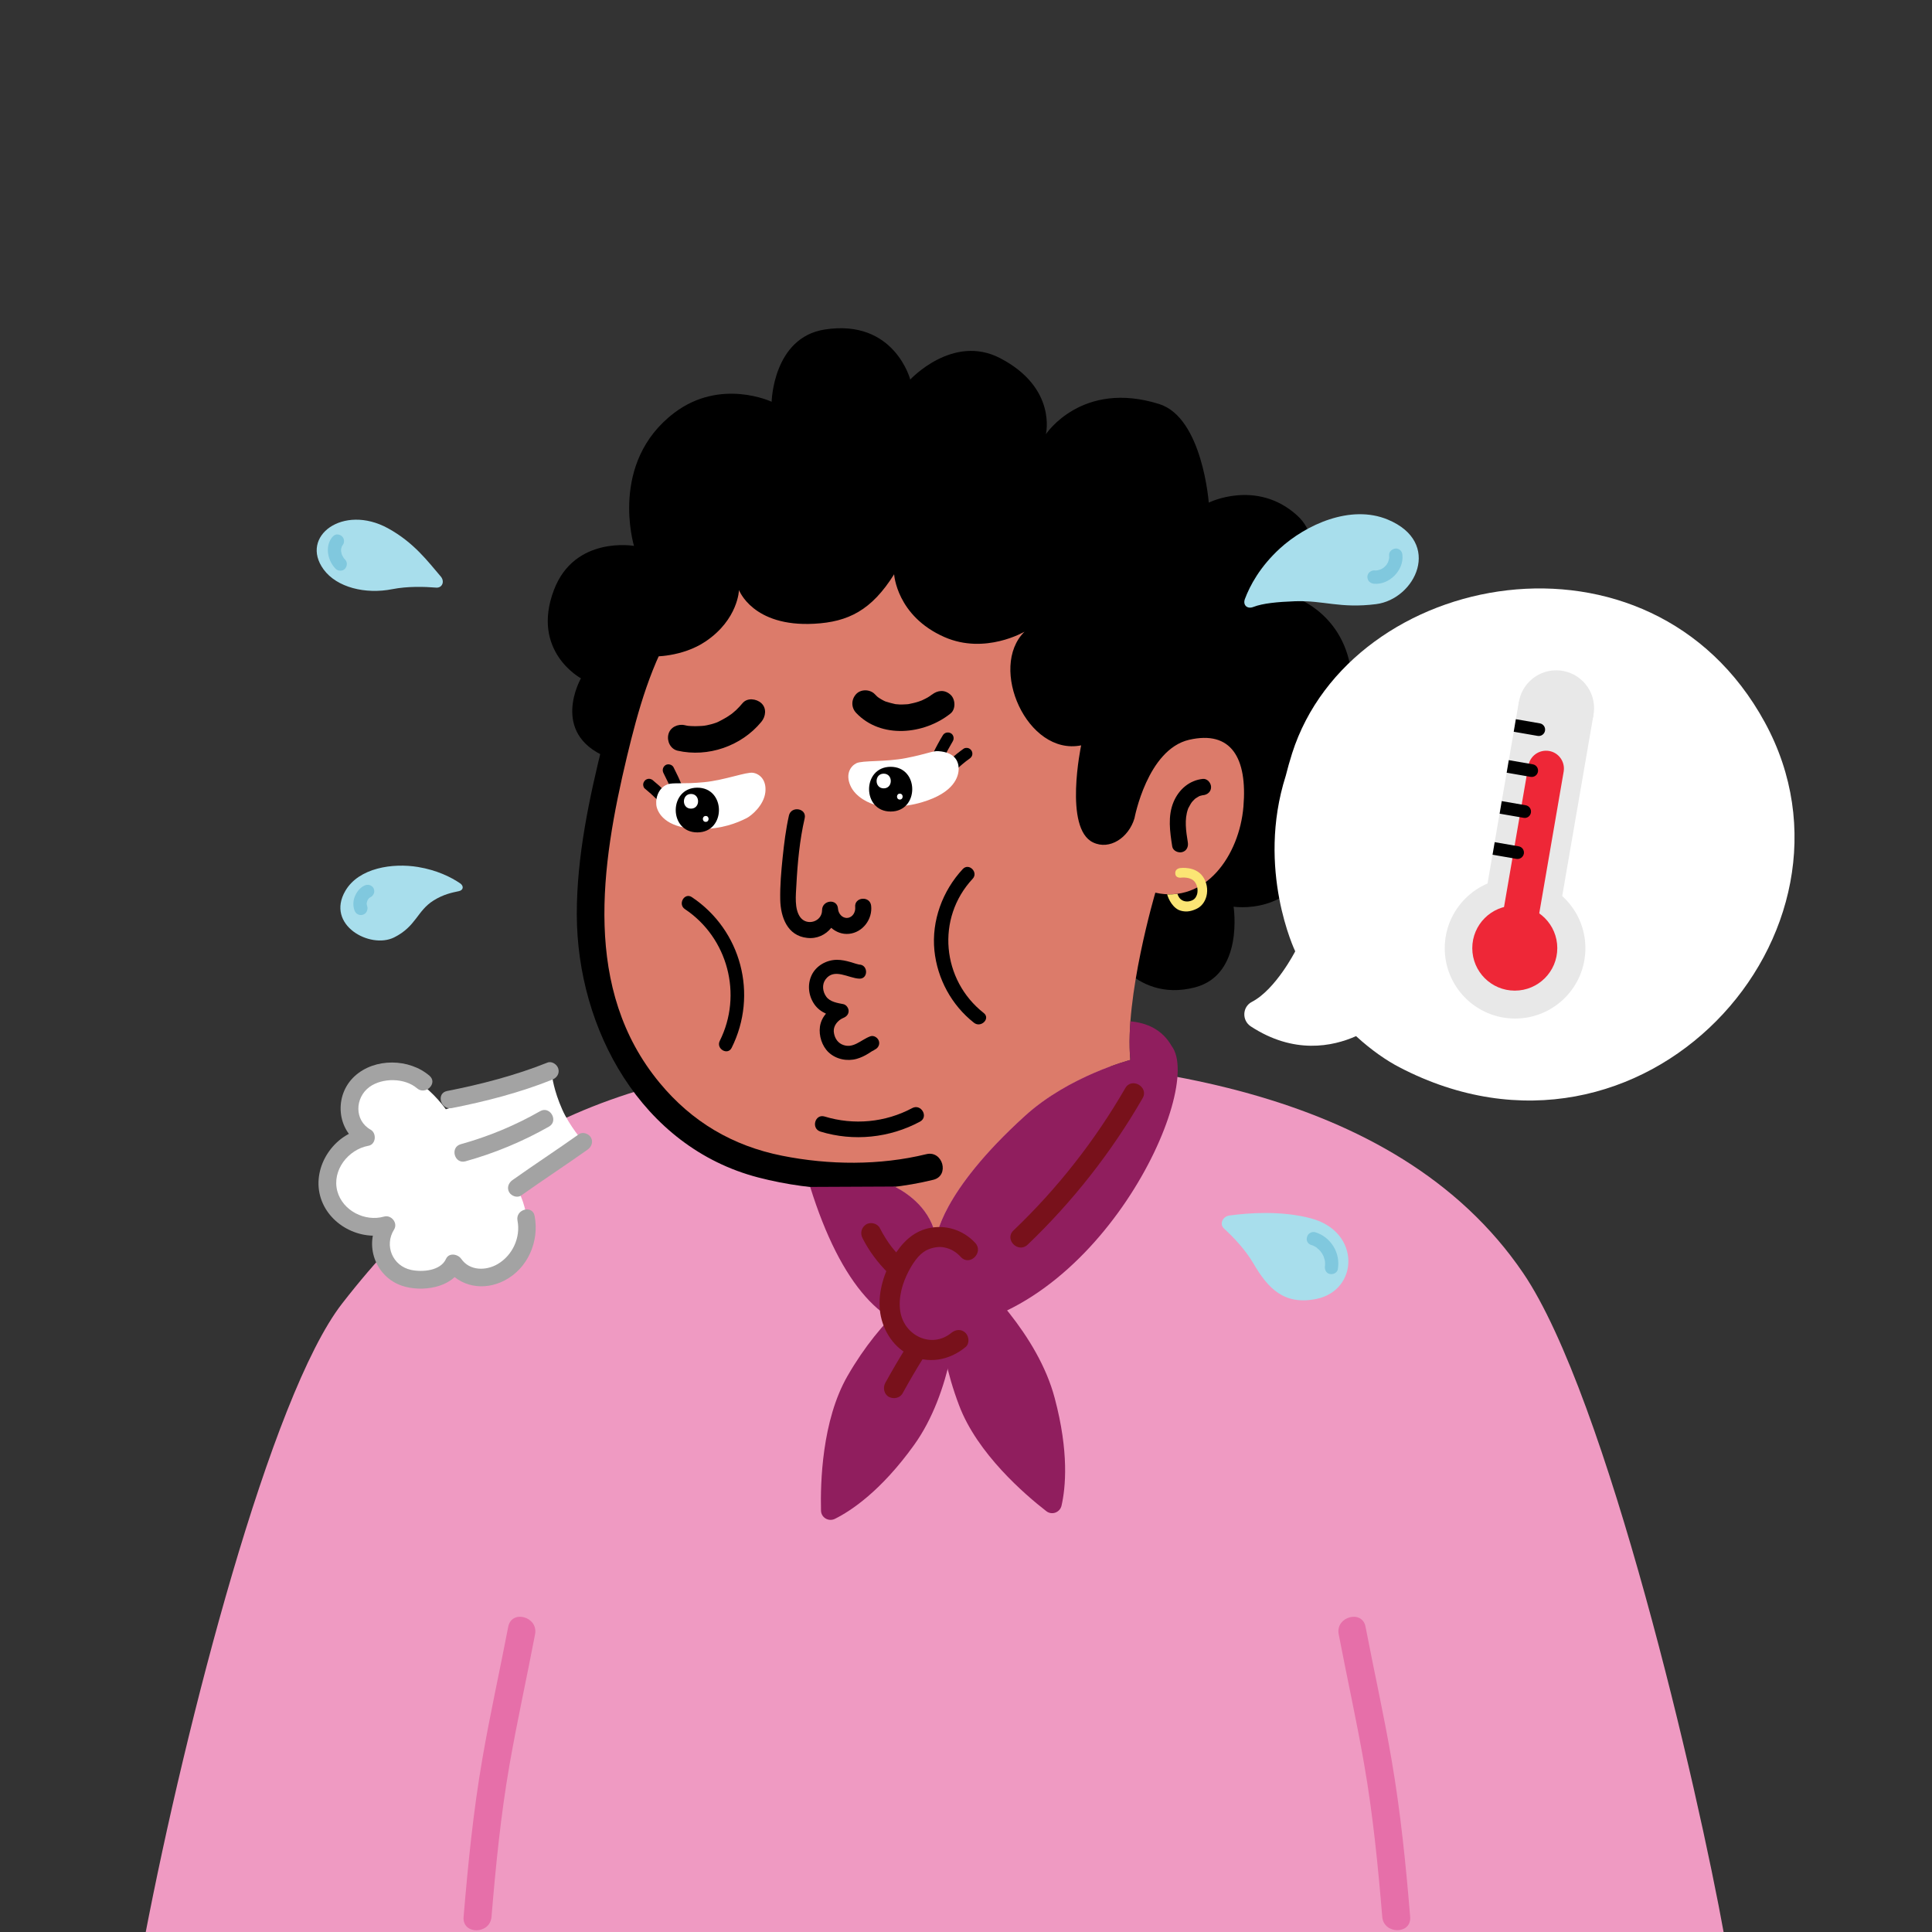 <svg width="200" height="200" viewBox="0 0 200 200" fill="none" xmlns="http://www.w3.org/2000/svg">
<rect x="0" y="0" width="200" height="200" fill="#333333" stroke="none"/>
<g clip-path="url(#clip0_298_150)">
<path d="M157.68 131.79C144.35 112.18 116.14 109.32 95.09 109.31C65.66 109.29 49.48 116.82 35.41 134.95C28.03 144.45 19.26 178.28 15 200.45H178.51C175.76 185.16 166.34 144.53 157.68 131.79Z" fill="#EF9AC2"/>
<path d="M138.58 169.17C139.44 173.67 140.44 178.14 141.22 182.65C142.13 187.87 142.65 193.15 143.09 198.43C143.24 200.27 146.13 200.28 145.98 198.43C145.53 192.98 144.98 187.53 144.05 182.14C143.26 177.54 142.24 172.98 141.36 168.4C141.01 166.59 138.23 167.36 138.58 169.17Z" fill="#E66FA9"/>
<path d="M97.5 130.93C97.62 130.16 98.54 129.81 99.13 130.33C101.71 132.59 107.45 138.19 109.18 144.72C110.68 150.34 110.31 154.02 109.89 155.86C109.73 156.57 108.89 156.88 108.32 156.44C106.09 154.71 101.16 150.47 99.28 145.47C96.76 138.83 97.09 133.5 97.5 130.93Z" fill="#901E5E"/>
<path d="M114.25 97.44C114.25 97.44 117.16 103.92 123.71 102.21C128.8 100.88 127.7 93.86 127.7 93.86C127.7 93.86 133.8 94.81 135.84 88.79C137.31 84.45 133.67 81.45 133.67 81.45C133.67 81.45 139.39 79.63 139.93 72.19C140.51 64.3 134.5 62.04 134.5 62.04C134.5 62.04 137.72 56.45 134.26 53.34C130.07 49.57 125.13 52.03 125.13 52.03C125.13 52.03 124.48 43.24 120.01 41.83C111.98 39.3 108.27 44.95 108.27 44.95C108.27 44.95 109.45 40.16 103.54 37.08C98.63 34.52 94.23 39.29 94.23 39.29C94.23 39.29 92.59 32.99 85.38 34.11C80.02 34.94 79.88 41.59 79.88 41.59C79.88 41.59 74.61 39.1 69.81 42.73C63 47.88 65.63 56.51 65.63 56.51C65.63 56.51 59.48 55.43 57.34 61.08C54.93 67.43 60.14 70.22 60.14 70.22C60.14 70.22 56.88 75.88 62.76 78.36C65.4 79.49 114.25 97.44 114.25 97.44Z" fill="black"/>
<path d="M127.07 79.62C127.07 79.62 128.52 68.37 122.08 59C115.22 49.03 104.37 45.43 88.6 48.16C72.83 50.89 66.73 62.58 64.34 72.94L107.74 78.57L105.49 97L117.54 98.7L127.07 79.62Z" fill="black"/>
<path d="M117.44 84.71C117.44 84.71 118.77 77.57 123.11 76.58C127.45 75.59 129.14 78.46 128.72 83.5C128.3 88.54 124.79 93.57 119.6 92.41C119.6 92.41 116.39 103.26 117.01 109.73C117.01 109.73 110.68 111.38 106.12 115.51C97.26 123.54 96.92 128.22 96.92 128.22C96.14 123.75 91.35 122.3 91.35 122.3C91.35 122.3 72.53 123.04 65.71 112.83C56.29 98.74 65.23 72.96 65.23 72.96C65.23 72.96 65.97 70.58 67.57 67.96C67.57 67.96 70.59 68.06 73.06 66.39C76.42 64.11 76.5 61.08 76.5 61.08C76.5 61.08 77.91 64.92 84.29 64.57C87.81 64.38 90.22 63.18 92.56 59.45C92.56 59.45 92.81 63.77 97.77 65.95C101.99 67.8 106.06 65.39 106.06 65.39C102.29 69.1 106.33 78.27 111.92 77.16C111.92 77.16 110.1 85.77 113.16 87.21C114.87 88.03 116.84 86.72 117.44 84.71Z" fill="#DC7B6A"/>
<path d="M95.89 119.48C91.07 120.66 85.81 120.61 80.96 119.64C75.85 118.62 71.63 116.14 68.29 112.1C60.29 102.44 62.21 89.59 64.9 78.33C66.04 73.58 67.42 68.57 70.07 64.42C71.02 62.93 68.65 61.55 67.7 63.03C65.07 67.15 63.62 72.1 62.44 76.81C61 82.61 59.7 88.67 59.71 94.66C59.73 106.55 66.41 118.75 78.49 121.89C84.3 123.4 90.78 123.57 96.62 122.13C98.33 121.71 97.6 119.06 95.89 119.48Z" fill="black"/>
<path d="M124.53 80.63C123.12 80.77 122.03 81.73 121.49 83.01C120.87 84.48 121.11 86.1 121.35 87.63C121.42 88.08 121.98 88.32 122.38 88.21C122.86 88.08 123.04 87.63 122.96 87.18C122.78 86.06 122.59 84.84 122.98 83.75C122.98 83.74 123.04 83.59 123.02 83.65C123 83.71 123.06 83.57 123.07 83.56C123.13 83.44 123.19 83.33 123.26 83.22C123.29 83.17 123.32 83.12 123.35 83.08C123.37 83.05 123.43 82.98 123.37 83.05C123.45 82.95 123.54 82.86 123.63 82.77C123.67 82.73 123.71 82.69 123.75 82.66C123.85 82.57 123.67 82.72 123.78 82.64C123.88 82.57 123.99 82.51 124.09 82.45C124.13 82.43 124.2 82.4 124.11 82.43C124.16 82.41 124.21 82.39 124.26 82.38C124.33 82.36 124.39 82.34 124.46 82.33C124.49 82.32 124.67 82.3 124.53 82.32C124.98 82.28 125.37 81.97 125.37 81.48C125.37 81.05 124.98 80.59 124.53 80.63Z" fill="black"/>
<path d="M122.93 94.35C123.22 94.33 123.53 94.24 123.85 94.09C124.37 93.85 124.73 93.38 124.89 92.78C125.07 92.07 124.92 91.28 124.49 90.7C123.72 89.66 122.24 89.85 122.18 89.86C122.18 89.86 121.59 89.9 121.67 90.48C121.73 90.95 122.31 90.85 122.31 90.85C122.32 90.85 123.27 90.74 123.69 91.3C123.94 91.64 124.03 92.12 123.93 92.54C123.88 92.72 123.76 93.04 123.44 93.19C123.04 93.38 122.68 93.34 122.43 93.22C122.07 93.05 121.94 92.7 121.89 92.53C121.89 92.53 121.67 92.56 121.35 92.58C121.03 92.6 120.82 92.58 120.82 92.58C120.85 92.69 121.17 93.78 122.02 94.2C122.3 94.32 122.61 94.37 122.93 94.35Z" fill="#FBE574"/>
<path d="M92.61 122.83C94.09 123.59 96.4 125.22 96.92 128.21C96.92 128.21 97.26 123.53 106.12 115.5C110.68 111.36 117.01 109.72 117.01 109.72C116.9 108.51 116.91 107.15 117.02 105.73C118.71 105.88 120.31 106.57 121.28 108.27C124.78 112.82 113.48 136.69 96.75 137.68C91.64 137.98 87.05 133.08 83.87 122.87L92.61 122.83Z" fill="#901E5E"/>
<path d="M116.49 112.64C113.35 118.08 109.46 123.04 104.91 127.38C103.94 128.31 105.41 129.78 106.38 128.85C111.04 124.39 115.06 119.28 118.28 113.69C118.96 112.53 117.16 111.48 116.49 112.64Z" fill="#78111B"/>
<path d="M97.86 131.85C98.54 131.46 99.38 131.95 99.36 132.73C99.25 136.15 98.55 144.15 94.6 149.62C91.2 154.34 88.12 156.39 86.43 157.23C85.78 157.55 85.01 157.11 84.99 156.38C84.92 153.56 85.07 147.06 87.74 142.43C91.28 136.28 95.61 133.15 97.86 131.85Z" fill="#901E5E"/>
<path d="M100.95 128.66C99.7 127.32 97.89 126.74 96.1 127.15C94.47 127.52 93.33 128.7 92.5 130.09C91.54 131.7 90.9 133.68 91.08 135.57C91.25 137.44 92.33 139.33 94.04 140.21C96.03 141.24 98.26 140.85 99.95 139.45C100.39 139.09 100.32 138.35 99.95 137.98C99.52 137.55 98.91 137.62 98.48 137.98C96.44 139.65 93.57 138.27 93.19 135.72C92.98 134.31 93.42 132.81 94.07 131.58C94.35 131.04 94.67 130.54 95.05 130.11C95.38 129.74 95.78 129.45 96.16 129.31C96.72 129.1 97.28 129.03 97.78 129.14C98.46 129.28 98.99 129.61 99.48 130.14C100.4 131.11 101.87 129.64 100.95 128.66Z" fill="#78111B"/>
<path d="M93.82 139.45C93.06 140.67 92.33 141.91 91.64 143.17C91.38 143.65 91.51 144.33 92.01 144.6C92.5 144.86 93.16 144.74 93.44 144.23C94.13 142.97 94.86 141.73 95.62 140.51C95.91 140.05 95.73 139.34 95.25 139.08C94.73 138.8 94.13 138.95 93.82 139.45Z" fill="#78111B"/>
<path d="M89.29 128.18C89.96 129.5 90.87 130.72 91.92 131.76C92.31 132.14 93.01 132.18 93.39 131.76C93.77 131.35 93.81 130.69 93.39 130.29C92.96 129.87 92.56 129.42 92.19 128.94C92.24 129.01 92.3 129.08 92.35 129.15C91.87 128.52 91.44 127.84 91.08 127.13C90.83 126.64 90.11 126.46 89.65 126.76C89.17 127.07 89.02 127.66 89.29 128.18Z" fill="#78111B"/>
<path d="M88.63 73.8C91.2 76.52 95.68 76.04 98.4 73.86C98.96 73.41 98.91 72.38 98.4 71.92C97.8 71.37 97.06 71.44 96.46 71.92C96.69 71.74 96.29 72.04 96.24 72.07C96.1 72.16 95.96 72.25 95.81 72.32C95.66 72.4 95.51 72.47 95.36 72.54C95.61 72.43 95.14 72.62 95.09 72.63C94.76 72.74 94.43 72.81 94.09 72.88C93.93 72.91 93.92 72.91 94.07 72.89C93.99 72.9 93.9 72.91 93.81 72.91C93.66 72.92 93.51 72.93 93.36 72.93C93.21 72.93 93.06 72.93 92.91 72.91C92.82 72.9 92.74 72.9 92.65 72.89C92.8 72.91 92.8 72.91 92.64 72.88C92.31 72.81 92 72.72 91.68 72.62C91.53 72.56 91.53 72.56 91.67 72.62C91.6 72.59 91.53 72.55 91.46 72.52C91.32 72.45 91.19 72.37 91.06 72.29C91 72.25 90.93 72.21 90.87 72.16C91 72.26 91 72.26 90.88 72.17C90.77 72.07 90.66 71.97 90.56 71.86C90.06 71.34 89.11 71.32 88.62 71.86C88.11 72.42 88.1 73.24 88.63 73.8Z" fill="black"/>
<path d="M70.14 77.71C73.3 78.43 76.75 77.23 78.81 74.73C79.27 74.18 79.39 73.32 78.81 72.79C78.31 72.33 77.36 72.2 76.87 72.79C76.66 73.04 76.44 73.28 76.2 73.51C76.08 73.62 75.96 73.72 75.84 73.82C75.82 73.84 75.62 73.99 75.74 73.9C75.86 73.81 75.66 73.96 75.64 73.97C75.36 74.17 75.07 74.35 74.76 74.51C74.62 74.59 74.47 74.66 74.33 74.73C74.22 74.78 74.2 74.78 74.33 74.74C74.24 74.77 74.15 74.81 74.06 74.84C73.77 74.94 73.47 75.02 73.17 75.08C73.09 75.09 73.01 75.1 72.94 75.12C72.73 75.16 73.16 75.1 72.95 75.12C72.77 75.14 72.6 75.16 72.42 75.16C72.12 75.18 71.81 75.18 71.51 75.16C71.42 75.15 71.33 75.15 71.24 75.14C71.2 75.14 70.97 75.09 71.17 75.13C71.37 75.17 71.14 75.12 71.11 75.12C71.03 75.11 70.96 75.09 70.88 75.07C70.18 74.91 69.36 75.28 69.19 76.03C69.02 76.71 69.39 77.53 70.14 77.71Z" fill="black"/>
<path d="M97.65 78.54C97.96 77.92 98.29 77.31 98.64 76.72C98.8 76.45 98.71 76.05 98.42 75.9C98.13 75.75 97.77 75.83 97.6 76.12C97.24 76.71 96.91 77.32 96.61 77.94C96.54 78.09 96.51 78.24 96.55 78.4C96.59 78.54 96.7 78.69 96.83 78.76C97.1 78.9 97.5 78.84 97.65 78.54Z" fill="black"/>
<path d="M99.22 79.46C99.48 79.23 99.75 79 100.02 78.79C99.98 78.82 99.94 78.85 99.9 78.88C100.05 78.76 100.2 78.65 100.36 78.54C100.49 78.45 100.59 78.34 100.64 78.18C100.68 78.04 100.66 77.85 100.58 77.72C100.5 77.59 100.37 77.48 100.22 77.44C100.07 77.41 99.89 77.41 99.76 77.5C99.28 77.84 98.82 78.21 98.38 78.6C98.27 78.7 98.2 78.88 98.2 79.02C98.2 79.17 98.27 79.34 98.38 79.44C98.49 79.54 98.64 79.62 98.8 79.62C98.96 79.62 99.1 79.57 99.22 79.46Z" fill="black"/>
<path d="M88.02 81.3C88.56 82.57 90.1 83.21 90.63 83.31C91.79 83.53 93.46 83.64 95.47 83.04C98.77 82.06 99.25 80.39 99.24 79.56C99.23 78.86 98.9 77.88 97.14 77.76C96.52 77.72 95.98 78.05 93.77 78.48C91.68 78.89 89.27 78.7 88.65 79.01C88.03 79.32 87.52 80.13 88.02 81.3Z" fill="white"/>
<path d="M70.66 81.44C70.37 80.75 70.06 80.08 69.72 79.42C69.57 79.14 69.16 79.04 68.9 79.2C68.62 79.38 68.53 79.72 68.68 80.02C68.99 80.62 69.28 81.24 69.55 81.87C69.53 81.82 69.51 81.77 69.49 81.73C69.49 81.74 69.5 81.75 69.5 81.76C69.56 81.91 69.63 82.03 69.78 82.12C69.91 82.2 70.1 82.23 70.24 82.18C70.39 82.13 70.53 82.04 70.6 81.9C70.67 81.77 70.72 81.59 70.66 81.44Z" fill="black"/>
<path d="M68.8 81.87C68.42 81.49 68.02 81.13 67.6 80.79C67.55 80.73 67.48 80.69 67.41 80.67C67.34 80.63 67.26 80.62 67.18 80.62C67.03 80.62 66.86 80.69 66.76 80.8C66.66 80.91 66.58 81.06 66.58 81.22C66.59 81.37 66.63 81.55 66.76 81.64C67.18 81.98 67.58 82.34 67.96 82.72C68.07 82.83 68.23 82.9 68.38 82.9C68.53 82.9 68.7 82.83 68.8 82.72C68.9 82.61 68.98 82.46 68.98 82.3C68.96 82.14 68.91 81.99 68.8 81.87Z" fill="black"/>
<path d="M79.23 82C79.08 83.37 77.79 84.43 77.31 84.68C76.26 85.22 74.7 85.81 72.6 85.82C69.16 85.84 68.21 84.38 67.99 83.58C67.8 82.91 68.02 81.62 69.09 81.2C69.67 80.98 70.67 81.19 72.91 80.97C75.03 80.76 77.29 79.88 77.96 80C78.64 80.11 79.36 80.73 79.23 82Z" fill="white"/>
<path d="M80.77 93.14C80.74 91.68 80.87 90.21 81.02 88.76C81.17 87.31 81.35 85.85 81.67 84.42C81.91 83.39 83.54 83.67 83.3 84.71C82.78 86.96 82.56 89.33 82.44 91.63C82.39 92.64 82.21 94.1 82.85 94.96C83.55 95.89 85.1 95.41 85.1 94.22C85.1 93.17 86.68 92.98 86.75 94.07C86.78 94.56 87.18 95.07 87.73 95.02C88.27 94.97 88.58 94.41 88.53 93.91C88.41 92.85 90.06 92.7 90.18 93.76C90.34 95.15 89.31 96.53 87.89 96.67C87.2 96.74 86.55 96.49 86.05 96.05C85.47 96.77 84.58 97.21 83.55 97.09C81.5 96.87 80.81 94.93 80.77 93.14Z" fill="black"/>
<path d="M99.67 89.96C97.57 92.21 96.42 95.32 96.73 98.4C97.03 101.33 98.51 104.06 100.83 105.88C101.55 106.44 102.56 105.44 101.84 104.87C97.49 101.46 96.88 95.05 100.69 90.97C101.31 90.3 100.3 89.29 99.67 89.96Z" fill="black"/>
<path d="M70.9 94.11C75.35 97.08 76.9 102.97 74.51 107.75C74.1 108.57 75.33 109.29 75.74 108.47C78.49 102.96 76.74 96.29 71.62 92.87C70.85 92.36 70.14 93.6 70.9 94.11Z" fill="black"/>
<path d="M88.95 99.85C88.8 99.84 89.05 99.88 88.89 99.84C88.8 99.82 88.71 99.79 88.62 99.77C88.42 99.71 88.23 99.65 88.03 99.59C87.58 99.46 87.12 99.36 86.65 99.36C85.57 99.36 84.49 99.96 84.02 100.95C83.56 101.92 83.69 103.08 84.3 103.96C84.91 104.84 85.92 105.16 86.93 105.36C86.93 104.89 86.93 104.42 86.93 103.95C85.92 104.36 85.04 105.15 84.88 106.28C84.75 107.21 85.09 108.29 85.78 108.94C86.55 109.66 87.69 109.89 88.69 109.61C89.11 109.49 89.51 109.3 89.88 109.07C90.01 108.99 90.14 108.91 90.27 108.82C90.34 108.78 90.7 108.61 90.48 108.69C90.85 108.56 91.1 108.19 90.99 107.79C90.89 107.43 90.46 107.14 90.09 107.28C89.1 107.64 88.29 108.65 87.14 108.11C86.62 107.86 86.35 107.32 86.31 106.76C86.28 106.17 86.73 105.61 87.31 105.37C87.61 105.25 87.85 105.01 87.85 104.66C87.85 104.36 87.62 104.02 87.31 103.95C86.7 103.83 85.92 103.72 85.53 103.17C85.16 102.66 85.07 101.93 85.45 101.4C86.34 100.16 87.83 101.27 88.96 101.31C89.89 101.35 89.89 99.88 88.95 99.85Z" fill="black"/>
<path d="M94.43 114.71C91.65 116.2 88.37 116.5 85.36 115.58C84.36 115.28 83.94 116.83 84.93 117.14C88.35 118.19 92.1 117.8 95.24 116.11C96.16 115.61 95.35 114.22 94.43 114.71Z" fill="black"/>
<path d="M72.19 86.17C75.17 86.17 75.17 81.54 72.19 81.54C69.21 81.54 69.2 86.17 72.19 86.17Z" fill="black"/>
<path d="M71.53 83.71C72.51 83.71 72.51 82.19 71.53 82.19C70.56 82.19 70.55 83.71 71.53 83.71Z" fill="white"/>
<path d="M73.06 85.08C73.45 85.08 73.45 84.47 73.06 84.47C72.66 84.47 72.66 85.08 73.06 85.08Z" fill="white"/>
<path d="M92.2 84.01C95.18 84.01 95.18 79.38 92.2 79.38C89.22 79.38 89.22 84.01 92.2 84.01Z" fill="black"/>
<path d="M91.48 81.61C92.46 81.61 92.46 80.09 91.48 80.09C90.5 80.09 90.5 81.61 91.48 81.61Z" fill="white"/>
<path d="M93.15 82.77C93.54 82.77 93.54 82.16 93.15 82.16C92.76 82.16 92.76 82.77 93.15 82.77Z" fill="white"/>
<path d="M52.61 168.41C51.73 172.99 50.71 177.55 49.92 182.15C48.99 187.54 48.45 192.99 47.99 198.44C47.84 200.29 50.72 200.28 50.88 198.44C51.32 193.16 51.84 187.88 52.75 182.66C53.54 178.15 54.53 173.68 55.39 169.18C55.74 167.36 52.96 166.58 52.61 168.41Z" fill="#E66FA9"/>
<path d="M57.16 111.4C57.16 111.4 57.3 112.82 58.2 114.85C58.96 116.57 60.38 118.2 60.38 118.2L53.25 122.56C53.25 122.56 56.81 127.7 52.12 131.6C49.28 133.97 46.24 131.07 46.24 131.07C46.24 131.07 44.76 133.44 42.25 132.36C39.74 131.28 40 126.83 40 126.83C40 126.83 33.3 127.49 34.1 122.52C34.9 117.55 37.89 117.74 37.89 117.74C37.89 117.74 34.21 114.23 36.83 112.02C41.47 108.09 46.15 114.83 46.15 114.83L57.16 111.4Z" fill="white"/>
<path d="M56.67 110C53.34 111.33 49.79 112.25 46.28 112.94C45.12 113.17 45.61 114.93 46.77 114.71C50.28 114.02 53.84 113.1 57.16 111.77C57.62 111.59 57.94 111.16 57.8 110.64C57.68 110.2 57.13 109.81 56.67 110Z" fill="#A3A3A3"/>
<path d="M55.91 115.03C53.32 116.51 50.57 117.65 47.69 118.45C46.56 118.77 47.04 120.53 48.18 120.22C51.2 119.38 54.11 118.17 56.84 116.62C57.85 116.03 56.93 114.44 55.91 115.03Z" fill="#A3A3A3"/>
<path d="M59.92 117.42C57.65 119.03 55.31 120.56 53.04 122.17C52.64 122.46 52.45 122.97 52.71 123.42C52.94 123.82 53.56 124.04 53.96 123.75C56.23 122.14 58.57 120.61 60.84 119C61.24 118.71 61.43 118.2 61.17 117.75C60.94 117.35 60.32 117.13 59.92 117.42Z" fill="#A3A3A3"/>
<path d="M44.46 111.36C42.36 109.56 38.81 109.5 36.73 111.39C34.54 113.38 34.82 117.05 37.42 118.52C37.49 117.96 37.57 117.4 37.64 116.85C34.56 117.4 32.32 120.74 33.14 123.8C33.94 126.78 37.32 128.55 40.24 127.71C39.9 127.26 39.55 126.81 39.21 126.36C37.65 128.84 38.84 132.18 41.64 133.11C43.62 133.77 46.79 133.36 47.75 131.25C47.22 131.25 46.7 131.25 46.17 131.25C47.57 133.25 50.1 133.66 52.22 132.56C54.65 131.31 55.85 128.48 55.34 125.86C55.11 124.7 53.35 125.19 53.57 126.35C53.91 128.09 53.07 129.94 51.53 130.85C50.31 131.57 48.62 131.57 47.75 130.32C47.4 129.82 46.48 129.64 46.17 130.32C45.61 131.56 43.73 131.71 42.55 131.46C40.63 131.04 39.76 128.93 40.79 127.29C41.22 126.61 40.51 125.73 39.76 125.94C37.79 126.5 35.47 125.34 34.92 123.31C34.34 121.15 36.05 118.99 38.14 118.61C38.93 118.47 39.01 117.3 38.36 116.94C36.66 115.98 36.73 113.63 38.25 112.52C39.59 111.55 41.9 111.57 43.17 112.66C44.05 113.42 45.36 112.13 44.46 111.36Z" fill="#A3A3A3"/>
<path d="M127.26 125.83C126.55 125.93 126.22 126.73 126.7 127.17C127.63 128.02 128.88 129.31 129.74 130.77C131.24 133.35 132.91 135.14 136.25 134.47C140.66 133.59 140.9 127.51 135.73 126.13C132.69 125.31 129.28 125.55 127.26 125.83Z" fill="#A8DEEC"/>
<path d="M45.62 59.67C46.07 60.19 45.78 60.88 45.15 60.83C43.93 60.73 42.18 60.68 40.61 60.99C37.84 61.54 34.87 60.82 33.5 58.95C30.99 55.52 35.52 52.15 40.15 54.68C42.88 56.17 44.35 58.2 45.62 59.67Z" fill="#A8DEEC"/>
<path d="M47.51 92.25C47.97 92.15 48.04 91.72 47.63 91.44C46.72 90.82 45.26 90.08 43.27 89.75C40.67 89.32 37.15 89.82 35.75 92.22C33.69 95.75 38.31 98.28 40.8 97.04C43.08 95.9 43.17 94.29 44.88 93.22C45.92 92.57 46.8 92.4 47.51 92.25Z" fill="#A8DEEC"/>
<path d="M129.75 62.83C129.11 63.08 128.64 62.64 128.87 62.01C129.39 60.62 130.43 58.67 132.49 56.78C135.18 54.32 139.82 52.18 143.67 53.79C149.35 56.16 146.53 62.02 142.45 62.54C138.7 63.01 137.07 62.14 134.07 62.24C132.23 62.31 130.73 62.45 129.75 62.83Z" fill="#A8DEEC"/>
<path d="M135.74 128.88C135.81 128.9 135.88 128.93 135.96 128.95C136.04 128.98 135.82 128.88 135.93 128.94C135.97 128.96 136 128.98 136.04 129C136.11 129.04 136.17 129.07 136.24 129.11C136.27 129.13 136.3 129.15 136.33 129.17C136.35 129.18 136.36 129.19 136.38 129.21C136.42 129.24 136.4 129.23 136.32 129.17C136.34 129.22 136.44 129.27 136.48 129.31C136.54 129.36 136.59 129.42 136.64 129.47C136.66 129.5 136.69 129.52 136.71 129.55C136.72 129.57 136.74 129.58 136.75 129.6C136.78 129.64 136.77 129.62 136.71 129.54C136.72 129.59 136.81 129.68 136.84 129.73C136.88 129.79 136.92 129.86 136.95 129.93C136.97 129.96 136.98 129.99 137 130.02C137.05 130.12 137.01 130.04 136.99 129.99C137.04 130.14 137.09 130.27 137.13 130.42C137.14 130.49 137.15 130.56 137.17 130.62C137.12 130.44 137.16 130.54 137.16 130.6C137.16 130.64 137.17 130.68 137.17 130.72C137.17 130.79 137.17 130.86 137.17 130.93C137.17 130.97 137.16 131.01 137.16 131.05C137.16 131.02 137.17 130.98 137.17 130.95C137.17 130.98 137.16 131 137.16 131.03C137.1 131.38 137.25 131.79 137.64 131.88C137.97 131.96 138.42 131.78 138.49 131.4C138.63 130.58 138.48 129.74 138.04 129.03C137.61 128.33 136.94 127.79 136.15 127.56C135.81 127.46 135.39 127.68 135.31 128.04C135.18 128.4 135.37 128.77 135.74 128.88Z" fill="#80C8DE"/>
<path d="M34.34 55.67C33.62 56.64 33.94 58.06 34.74 58.88C34.99 59.14 35.46 59.15 35.71 58.88C35.96 58.6 35.98 58.18 35.71 57.91C35.67 57.87 35.63 57.83 35.6 57.79C35.54 57.72 35.64 57.84 35.64 57.85C35.62 57.83 35.61 57.8 35.59 57.78C35.53 57.69 35.48 57.6 35.43 57.5C35.42 57.48 35.41 57.46 35.4 57.44C35.49 57.62 35.44 57.54 35.42 57.49C35.4 57.44 35.39 57.39 35.37 57.35C35.34 57.24 35.32 57.13 35.3 57.02C35.31 57.08 35.32 57.14 35.32 57.2C35.3 57.05 35.3 56.89 35.32 56.74C35.31 56.8 35.3 56.86 35.3 56.92C35.32 56.79 35.35 56.68 35.39 56.56C35.42 56.48 35.32 56.72 35.37 56.62C35.38 56.59 35.4 56.56 35.41 56.53C35.44 56.47 35.48 56.42 35.52 56.36C35.62 56.23 35.63 55.98 35.59 55.83C35.55 55.67 35.42 55.5 35.27 55.42C35.11 55.34 34.92 55.29 34.74 55.35C34.57 55.41 34.46 55.52 34.34 55.67Z" fill="#80C8DE"/>
<path d="M143.8 57.48C143.81 57.63 143.81 57.78 143.79 57.92C143.8 57.86 143.81 57.8 143.81 57.74C143.78 57.91 143.74 58.07 143.68 58.22C143.7 58.17 143.73 58.11 143.75 58.06C143.7 58.19 143.63 58.31 143.56 58.42C143.54 58.45 143.52 58.5 143.49 58.52C143.51 58.49 143.54 58.46 143.56 58.43C143.55 58.45 143.53 58.46 143.52 58.48C143.48 58.53 143.43 58.58 143.38 58.63C143.33 58.68 143.28 58.73 143.23 58.77C143.19 58.81 143.1 58.85 143.27 58.74C143.24 58.76 143.21 58.78 143.18 58.8C143.06 58.88 142.94 58.95 142.8 59C142.85 58.98 142.91 58.95 142.96 58.93C142.8 58.99 142.64 59.04 142.47 59.06C142.53 59.05 142.59 59.04 142.65 59.04C142.51 59.06 142.38 59.06 142.24 59.05C142.07 59.04 141.87 59.14 141.75 59.25C141.63 59.37 141.54 59.56 141.55 59.74C141.57 60.14 141.85 60.39 142.24 60.43C143.81 60.57 145.33 59.04 145.18 57.47C145.16 57.28 145.12 57.12 144.98 56.98C144.86 56.86 144.67 56.77 144.49 56.78C144.15 56.8 143.76 57.09 143.8 57.48Z" fill="#80C8DE"/>
<path d="M37.71 91.68C37.23 91.92 36.91 92.35 36.72 92.83C36.55 93.26 36.53 93.79 36.69 94.22C36.75 94.39 36.84 94.54 37.01 94.63C37.16 94.72 37.37 94.75 37.54 94.7C37.71 94.65 37.87 94.54 37.95 94.38C38.03 94.22 38.08 94.02 38.02 93.85C37.99 93.76 37.97 93.67 37.95 93.57C37.96 93.63 37.97 93.69 37.97 93.75C37.95 93.62 37.96 93.5 37.97 93.37C37.96 93.43 37.95 93.49 37.95 93.55C37.97 93.42 38.01 93.28 38.06 93.16C38.04 93.21 38.01 93.27 37.99 93.32C38.04 93.2 38.11 93.09 38.18 92.99C38.14 93.04 38.11 93.08 38.07 93.13C38.14 93.04 38.23 92.95 38.32 92.88C38.27 92.92 38.23 92.95 38.18 92.99C38.25 92.94 38.32 92.89 38.4 92.85C38.55 92.78 38.67 92.59 38.72 92.44C38.77 92.28 38.74 92.06 38.65 91.91C38.44 91.6 38.05 91.51 37.71 91.68Z" fill="#80C8DE"/>
<path fill-rule="evenodd" clip-rule="evenodd" d="M134.08 98.48C134.08 98.48 130.01 90.01 133.1 80.31C133.29 79.55 133.51 78.77 133.76 77.98C139.83 58.99 170.83 53.04 182.69 74.77C194.55 96.47 170.07 123.62 144.86 110.48C143.59 109.82 142 108.75 140.38 107.26C137.95 108.34 133.94 109.17 129.48 106.25C128.54 105.63 128.6 104.22 129.6 103.71C132.06 102.43 134.08 98.48 134.08 98.48Z" fill="white"/>
<path d="M156.84 105.44C160.861 105.44 164.12 102.181 164.12 98.16C164.12 94.139 160.861 90.88 156.84 90.88C152.819 90.88 149.56 94.139 149.56 98.16C149.56 102.181 152.819 105.44 156.84 105.44Z" fill="#E8E8E8"/>
<path d="M164.963 73.967L157.238 72.633L153.193 96.066L160.918 97.4L164.963 73.967Z" fill="#E8E8E8"/>
<path d="M161.1 77.23C163.265 77.23 165.02 75.475 165.02 73.31C165.02 71.145 163.265 69.39 161.1 69.39C158.935 69.39 157.18 71.145 157.18 73.31C157.18 75.475 158.935 77.23 161.1 77.23Z" fill="#E8E8E8"/>
<path d="M156.81 102.55C159.24 102.55 161.21 100.58 161.21 98.15C161.21 95.72 159.24 93.75 156.81 93.75C154.38 93.75 152.41 95.72 152.41 98.15C152.41 100.58 154.38 102.55 156.81 102.55Z" fill="#EE2737"/>
<path d="M157.05 96.94C156.04 96.77 155.37 95.81 155.54 94.8L158.22 79.25C158.39 78.24 159.35 77.57 160.36 77.74C161.37 77.91 162.04 78.87 161.87 79.88L159.19 95.43C159.01 96.44 158.05 97.11 157.05 96.94Z" fill="#EE2737"/>
<path d="M156.99 88.91L154.51 88.48L154.73 87.18L157.21 87.61C157.57 87.67 157.81 88.01 157.75 88.37C157.68 88.73 157.34 88.97 156.99 88.91Z" fill="black"/>
<path d="M157.72 84.66L155.24 84.23L155.46 82.93L157.94 83.36C158.3 83.42 158.54 83.76 158.48 84.12C158.42 84.49 158.08 84.73 157.72 84.66Z" fill="black"/>
<path d="M158.45 80.42L155.97 79.99L156.19 78.69L158.67 79.12C159.03 79.18 159.27 79.52 159.21 79.88C159.15 80.24 158.81 80.48 158.45 80.42Z" fill="black"/>
<path d="M159.18 76.18L156.7 75.75L156.92 74.45L159.4 74.88C159.76 74.94 160 75.28 159.94 75.64C159.88 76 159.54 76.24 159.18 76.18Z" fill="black"/>
</g>
<defs>
<clipPath id="clip0_298_150">
<rect width="200" height="200" fill="white"/>
</clipPath>
</defs>
</svg>

